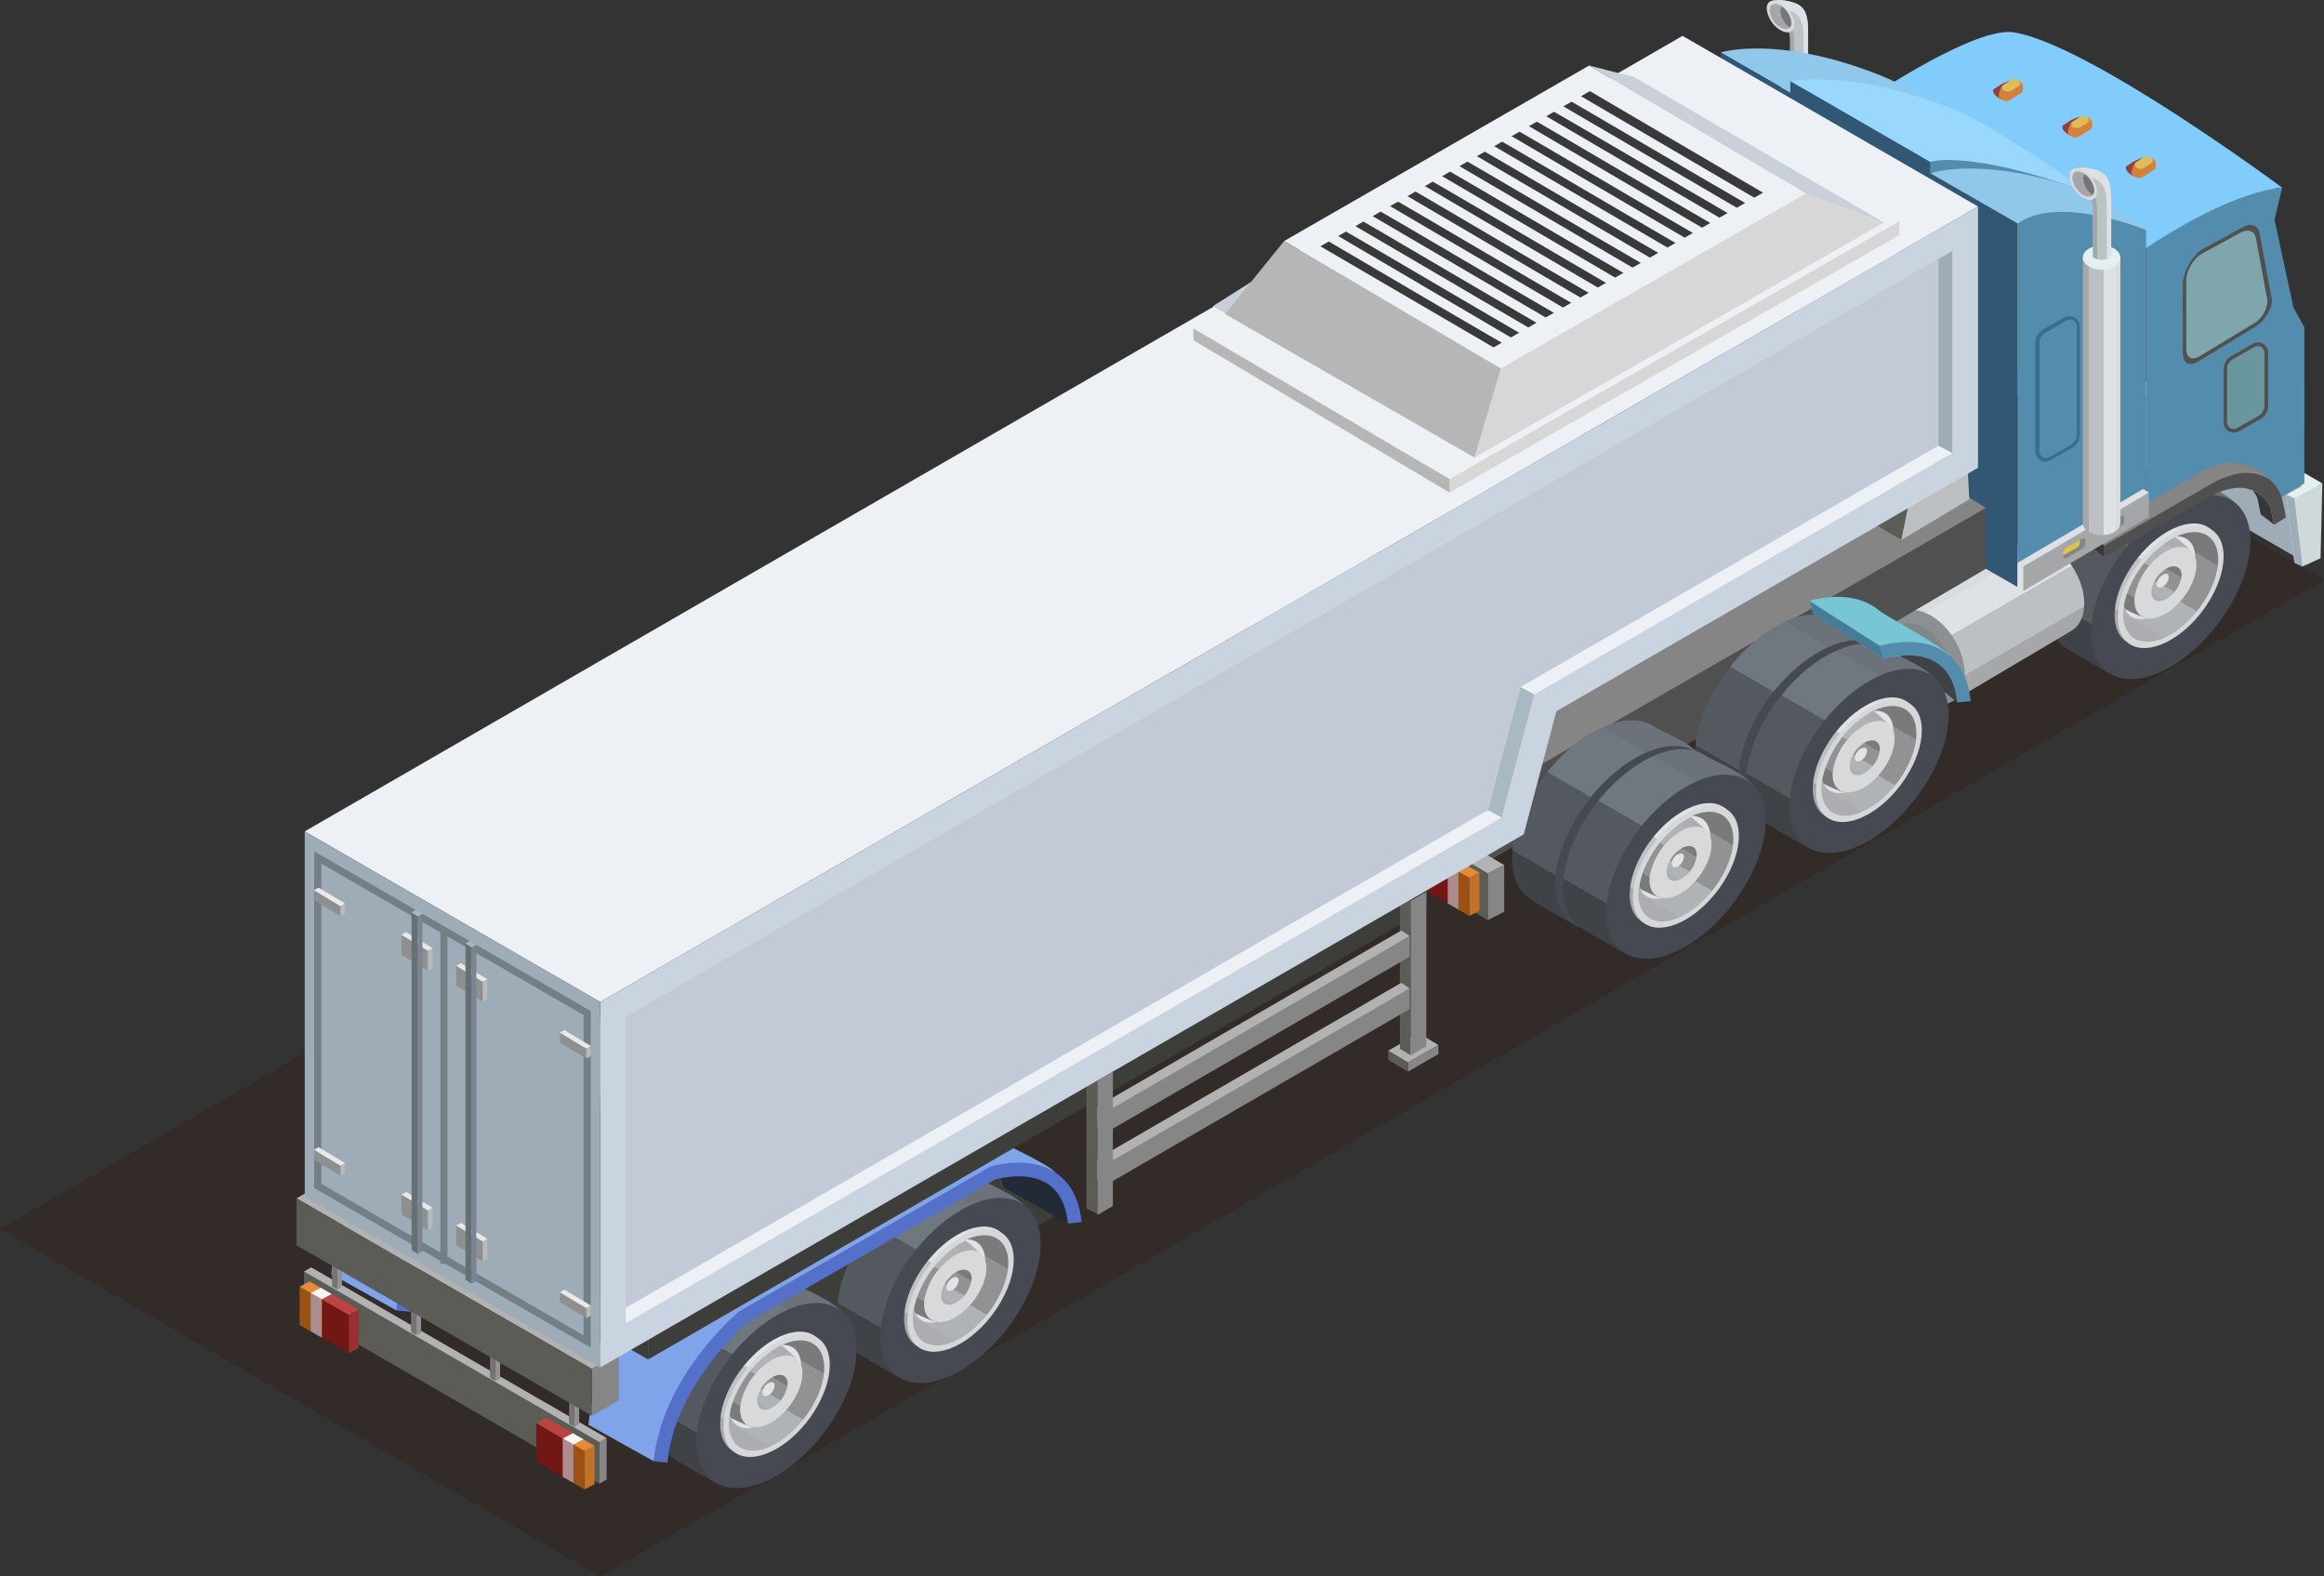 <svg xmlns="http://www.w3.org/2000/svg" xmlns:xlink="http://www.w3.org/1999/xlink" viewBox="0 0 323.43 219.34"><rect x="0" y="0" width="323.43" height="219.34" fill="#333333" stroke="none"/><defs><style>.cls-1{isolation:isolate;}.cls-2{fill:#301404;opacity:0.25;mix-blend-mode:multiply;}.cls-3{fill:url(#Áåçûìÿííûé_ãðàäèåíò_11);}.cls-4{fill:#e4efef;}.cls-5{fill:#bac4c5;}.cls-6{fill:#a4a6a8;}.cls-7{fill:#dde0e4;}.cls-8{fill:#d8d9db;}.cls-9{fill:#737679;}.cls-10{fill:#9dacb7;}.cls-11{fill:#d0d9d9;}.cls-12{fill:url(#Áåçûìÿííûé_ãðàäèåíò_35);}.cls-13{fill:#464952;}.cls-14{fill:url(#Áåçûìÿííûé_ãðàäèåíò_40);}.cls-15{fill:#d6d7d9;}.cls-16{fill:url(#Áåçûìÿííûé_ãðàäèåíò_34);}.cls-17{fill:#e2e3e4;}.cls-18{fill:url(#Áåçûìÿííûé_ãðàäèåíò_24);}.cls-19{fill:url(#Áåçûìÿííûé_ãðàäèåíò_34-2);}.cls-20{fill:url(#Áåçûìÿííûé_ãðàäèåíò_11-2);}.cls-21{fill:#8c9093;}.cls-22{fill:#818788;}.cls-23{fill:url(#Áåçûìÿííûé_ãðàäèåíò_11-3);}.cls-24{fill:#dfc542;}.cls-25{fill:#538cac;}.cls-26{fill:#82ccfc;}.cls-27{fill:#90c5ab;}.cls-28{fill:#8fc8ea;}.cls-29{fill:#99d7fd;}.cls-30{fill:#315775;}.cls-31{fill:#373737;}.cls-32{fill:#858585;}.cls-33{fill:#505050;}.cls-34{fill:#80a6ad;}.cls-35{fill:#6a969e;}.cls-36{fill:#3c6b92;}.cls-37{fill:#92403b;}.cls-38{fill:#d4813c;}.cls-39{fill:#dfbb59;}.cls-40{fill:url(#Áåçûìÿííûé_ãðàäèåíò_11-4);}.cls-41{fill:url(#Áåçûìÿííûé_ãðàäèåíò_35-2);}.cls-42{fill:url(#Áåçûìÿííûé_ãðàäèåíò_35-3);}.cls-43{fill:url(#Áåçûìÿííûé_ãðàäèåíò_40-2);}.cls-44{fill:url(#Áåçûìÿííûé_ãðàäèåíò_34-3);}.cls-45{fill:url(#Áåçûìÿííûé_ãðàäèåíò_34-4);}.cls-46{fill:url(#Áåçûìÿííûé_ãðàäèåíò_34-5);}.cls-47{fill:url(#Áåçûìÿííûé_ãðàäèåíò_35-4);}.cls-48{fill:url(#Áåçûìÿííûé_ãðàäèåíò_35-5);}.cls-49{fill:url(#Áåçûìÿííûé_ãðàäèåíò_40-3);}.cls-50{fill:url(#Áåçûìÿííûé_ãðàäèåíò_34-6);}.cls-51{fill:url(#Áåçûìÿííûé_ãðàäèåíò_34-7);}.cls-52{fill:url(#Áåçûìÿííûé_ãðàäèåíò_34-8);}.cls-53{fill:#bb4f44;}.cls-54{fill:#3e4246;}.cls-55{fill:#973d2d;}.cls-56{fill:#821906;}.cls-57{fill:#737373;}.cls-58{fill:#363636;}.cls-59{fill:url(#Áåçûìÿííûé_ãðàäèåíò_35-6);}.cls-60{fill:url(#Áåçûìÿííûé_ãðàäèåíò_35-7);}.cls-61{fill:#76c6d5;}.cls-62{fill:#467c97;}.cls-63{fill:url(#Áåçûìÿííûé_ãðàäèåíò_40-4);}.cls-64{fill:url(#Áåçûìÿííûé_ãðàäèåíò_34-9);}.cls-65{fill:url(#Áåçûìÿííûé_ãðàäèåíò_24-2);}.cls-66{fill:url(#Áåçûìÿííûé_ãðàäèåíò_34-10);}.cls-67{fill:#a2a2a2;}.cls-68{fill:url(#Áåçûìÿííûé_ãðàäèåíò_28);}.cls-69{fill:url(#Áåçûìÿííûé_ãðàäèåíò_34-11);}.cls-70{fill:#b9b9b9;}.cls-71{fill:url(#Áåçûìÿííûé_ãðàäèåíò_35-8);}.cls-72{fill:url(#Áåçûìÿííûé_ãðàäèåíò_35-9);}.cls-73{fill:url(#Áåçûìÿííûé_ãðàäèåíò_40-5);}.cls-74{fill:url(#Áåçûìÿííûé_ãðàäèåíò_34-12);}.cls-75{fill:url(#Áåçûìÿííûé_ãðàäèåíò_24-3);}.cls-76{fill:url(#Áåçûìÿííûé_ãðàäèåíò_34-13);}.cls-77{fill:#b2b2b2;}.cls-78{fill:#868686;}.cls-79{fill:#5b5c55;}.cls-80{fill:#bcbfc2;}.cls-81{fill:#858781;}.cls-82{fill:#bd4242;}.cls-83{fill:#c27129;}.cls-84{fill:#721616;}.cls-85{fill:#fbf4f4;}.cls-86{fill:#ab8d8d;}.cls-87{fill:#e48a39;}.cls-88{fill:#9c5113;}.cls-89{fill:#992f2f;}.cls-90{fill:#f9fbfb;}.cls-91{fill:#dedede;}.cls-92{fill:#f9ffff;}.cls-93{fill:#83b3fb;}.cls-94{fill:#80a4e9;}.cls-95{fill:#232a48;}.cls-96{fill:#5470c9;}.cls-97{fill:#3d3d39;}.cls-98{fill:url(#Áåçûìÿííûé_ãðàäèåíò_35-10);}.cls-99{fill:url(#Áåçûìÿííûé_ãðàäèåíò_40-6);}.cls-100{fill:url(#Áåçûìÿííûé_ãðàäèåíò_34-14);}.cls-101{fill:url(#Áåçûìÿííûé_ãðàäèåíò_24-4);}.cls-102{fill:url(#Áåçûìÿííûé_ãðàäèåíò_34-15);}.cls-103{fill:url(#Áåçûìÿííûé_ãðàäèåíò_35-11);}.cls-104{fill:url(#Áåçûìÿííûé_ãðàäèåíò_40-7);}.cls-105{fill:url(#Áåçûìÿííûé_ãðàäèåíò_34-16);}.cls-106{fill:url(#Áåçûìÿííûé_ãðàäèåíò_24-5);}.cls-107{fill:url(#Áåçûìÿííûé_ãðàäèåíò_34-17);}.cls-108{fill:#222a37;}.cls-109{fill:#929292;}.cls-110{fill:#747474;}.cls-111{fill:#c2c2c2;}.cls-112{fill:#edf1f5;}.cls-113{fill:#cad3e0;}.cls-114{fill:#c1cad6;}.cls-115{fill:#737e85;}.cls-116{fill:#8f8f8f;}.cls-117{fill:#b6babb;}.cls-118{fill:#e9e9e9;}.cls-119{fill:#657072;}.cls-120{fill:#7d8491;}.cls-121{fill:#a6bbbc;}.cls-122{fill:#d7d7d7;}.cls-123{fill:#b6b6b6;}.cls-124{fill:#c9d0d9;}.cls-125{fill:#393939;}.cls-126{fill:#a8b9c4;}</style><linearGradient id="Áåçûìÿííûé_ãðàäèåíò_11" x1="-1887.38" y1="-21932.02" x2="-1882.15" y2="-21932.02" gradientTransform="matrix(1, 0, 0, -1, 2135.1, -21900.22)" gradientUnits="userSpaceOnUse"><stop offset="0.16" stop-color="#a5a7a9"/><stop offset="0.16" stop-color="#bdc0c3"/><stop offset="0.56" stop-color="#bdc0c3"/><stop offset="0.56" stop-color="#dee1e5"/><stop offset="0.87" stop-color="#dee1e5"/><stop offset="0.87" stop-color="#d8dce0"/></linearGradient><linearGradient id="Áåçûìÿííûé_ãðàäèåíò_35" x1="-1830.19" y1="-21966.31" x2="-1845" y2="-21991.96" gradientTransform="matrix(1, 0, 0, -1, 2135.1, -21900.22)" gradientUnits="userSpaceOnUse"><stop offset="0.13" stop-color="#6b727a"/><stop offset="0.13" stop-color="#6f777f"/><stop offset="0.44" stop-color="#6f777f"/><stop offset="0.44" stop-color="#53595e"/><stop offset="0.84" stop-color="#53595e"/><stop offset="0.84" stop-color="#3f4347"/></linearGradient><linearGradient id="Áåçûìÿííûé_ãðàäèåíò_40" x1="-1828.59" y1="-21973.12" x2="-1838.33" y2="-21989.99" gradientTransform="matrix(1, 0, 0, -1, 2135.1, -21900.22)" gradientUnits="userSpaceOnUse"><stop offset="0.13" stop-color="#dadee1"/><stop offset="0.13" stop-color="#e0e3e6"/><stop offset="0.44" stop-color="#e0e3e6"/><stop offset="0.44" stop-color="#bfc2c4"/><stop offset="0.84" stop-color="#bfc2c4"/><stop offset="0.84" stop-color="#a6a8aa"/></linearGradient><linearGradient id="Áåçûìÿííûé_ãðàäèåíò_34" x1="-1828.7" y1="-21974.44" x2="-1837.4" y2="-21989.51" gradientTransform="matrix(1, 0, 0, -1, 2135.1, -21900.22)" gradientUnits="userSpaceOnUse"><stop offset="0.16" stop-color="#797a7c"/><stop offset="0.16" stop-color="#909294"/><stop offset="0.56" stop-color="#909294"/><stop offset="0.56" stop-color="#b0b3b5"/><stop offset="0.87" stop-color="#b0b3b5"/><stop offset="0.87" stop-color="#abadb0"/></linearGradient><linearGradient id="Áåçûìÿííûé_ãðàäèåíò_24" x1="-1831.63" y1="-21975.35" x2="-1837.72" y2="-21985.9" gradientTransform="matrix(1, 0, 0, -1, 2135.1, -21900.22)" gradientUnits="userSpaceOnUse"><stop offset="0.13" stop-color="#abadb0"/><stop offset="0.13" stop-color="#b0b3b5"/><stop offset="0.44" stop-color="#b0b3b5"/><stop offset="0.44" stop-color="#909294"/><stop offset="0.84" stop-color="#909294"/><stop offset="0.84" stop-color="#797a7c"/></linearGradient><linearGradient id="Áåçûìÿííûé_ãðàäèåíò_34-2" x1="-1832.19" y1="-21979.04" x2="-1834.96" y2="-21983.86" xlink:href="#Áåçûìÿííûé_ãðàäèåíò_34"/><linearGradient id="Áåçûìÿííûé_ãðàäèåíò_11-2" x1="-1853.2" y1="-21991.91" x2="-1860.41" y2="-21979.42" xlink:href="#Áåçûìÿííûé_ãðàäèåíò_11"/><linearGradient id="Áåçûìÿííûé_ãðàäèåíò_11-3" x1="-1887.02" y1="-21953.73" x2="-1899.89" y2="-21976.02" xlink:href="#Áåçûìÿííûé_ãðàäèåíò_11"/><linearGradient id="Áåçûìÿííûé_ãðàäèåíò_11-4" x1="-1845.24" y1="-21955.34" x2="-1840.01" y2="-21955.34" xlink:href="#Áåçûìÿííûé_ãðàäèåíò_11"/><linearGradient id="Áåçûìÿííûé_ãðàäèåíò_35-2" x1="-1918.78" y1="-21963.41" x2="-1933.58" y2="-21989.06" xlink:href="#Áåçûìÿííûé_ãðàäèåíò_35"/><linearGradient id="Áåçûìÿííûé_ãðàäèåíò_35-3" x1="-1911.69" y1="-21967.41" x2="-1926.5" y2="-21993.06" xlink:href="#Áåçûìÿííûé_ãðàäèåíò_35"/><linearGradient id="Áåçûìÿííûé_ãðàäèåíò_40-2" x1="-1911.25" y1="-21987.2" x2="-1918.67" y2="-21978.11" xlink:href="#Áåçûìÿííûé_ãðàäèåíò_40"/><linearGradient id="Áåçûìÿííûé_ãðàäèåíò_34-3" x1="-1910.2" y1="-21975.55" x2="-1918.9" y2="-21990.61" xlink:href="#Áåçûìÿííûé_ãðàäèåíò_34"/><linearGradient id="Áåçûìÿííûé_ãðàäèåíò_34-4" x1="-1913.13" y1="-21976.45" x2="-1919.22" y2="-21986.99" xlink:href="#Áåçûìÿííûé_ãðàäèåíò_34"/><linearGradient id="Áåçûìÿííûé_ãðàäèåíò_34-5" x1="-1913.69" y1="-21980.14" x2="-1916.46" y2="-21984.96" xlink:href="#Áåçûìÿííûé_ãðàäèåíò_34"/><linearGradient id="Áåçûìÿííûé_ãðàäèåíò_35-4" x1="-1944.26" y1="-21978.12" x2="-1959.07" y2="-22003.77" xlink:href="#Áåçûìÿííûé_ãðàäèåíò_35"/><linearGradient id="Áåçûìÿííûé_ãðàäèåíò_35-5" x1="-1937.17" y1="-21982.12" x2="-1951.98" y2="-22007.77" xlink:href="#Áåçûìÿííûé_ãðàäèåíò_35"/><linearGradient id="Áåçûìÿííûé_ãðàäèåíò_40-3" x1="-1936.73" y1="-22001.91" x2="-1944.15" y2="-21992.82" xlink:href="#Áåçûìÿííûé_ãðàäèåíò_40"/><linearGradient id="Áåçûìÿííûé_ãðàäèåíò_34-6" x1="-1935.69" y1="-21990.26" x2="-1944.39" y2="-22005.32" xlink:href="#Áåçûìÿííûé_ãðàäèåíò_34"/><linearGradient id="Áåçûìÿííûé_ãðàäèåíò_34-7" x1="-1938.61" y1="-21991.16" x2="-1944.7" y2="-22001.7" xlink:href="#Áåçûìÿííûé_ãðàäèåíò_34"/><linearGradient id="Áåçûìÿííûé_ãðàäèåíò_34-8" x1="-1939.17" y1="-21994.85" x2="-1941.95" y2="-21999.67" xlink:href="#Áåçûìÿííûé_ãðàäèåíò_34"/><linearGradient id="Áåçûìÿííûé_ãðàäèåíò_35-6" x1="-1879.28" y1="-21986.51" x2="-1894.09" y2="-22012.16" xlink:href="#Áåçûìÿííûé_ãðàäèåíò_35"/><linearGradient id="Áåçûìÿííûé_ãðàäèåíò_35-7" x1="-1872.19" y1="-21990.52" x2="-1887" y2="-22016.16" xlink:href="#Áåçûìÿííûé_ãðàäèåíò_35"/><linearGradient id="Áåçûìÿííûé_ãðàäèåíò_40-4" x1="-1870.59" y1="-21997.32" x2="-1880.33" y2="-22014.2" xlink:href="#Áåçûìÿííûé_ãðàäèåíò_40"/><linearGradient id="Áåçûìÿííûé_ãðàäèåíò_34-9" x1="-1870.7" y1="-21998.65" x2="-1879.4" y2="-22013.72" xlink:href="#Áåçûìÿííûé_ãðàäèåíò_34"/><linearGradient id="Áåçûìÿííûé_ãðàäèåíò_24-2" x1="-1873.63" y1="-21999.56" x2="-1879.72" y2="-22010.1" xlink:href="#Áåçûìÿííûé_ãðàäèåíò_24"/><linearGradient id="Áåçûìÿííûé_ãðàäèåíò_34-10" x1="-1874.19" y1="-22003.25" x2="-1876.96" y2="-22008.06" xlink:href="#Áåçûìÿííûé_ãðàäèåíò_34"/><linearGradient id="Áåçûìÿííûé_ãðàäèåíò_28" x1="-1911.97" y1="-21978.34" x2="-1901.86" y2="-21978.34" gradientTransform="matrix(1, 0, 0, -1, 2135.1, -21900.22)" gradientUnits="userSpaceOnUse"><stop offset="0.16" stop-color="#4e4f50"/><stop offset="0.16" stop-color="#646668"/><stop offset="0.56" stop-color="#646668"/><stop offset="0.56" stop-color="#848688"/><stop offset="0.87" stop-color="#848688"/><stop offset="0.87" stop-color="#808183"/></linearGradient><linearGradient id="Áåçûìÿííûé_ãðàäèåíò_34-11" x1="-1903.93" y1="-21968.89" x2="-1910.46" y2="-21980.19" xlink:href="#Áåçûìÿííûé_ãðàäèåíò_34"/><linearGradient id="Áåçûìÿííûé_ãðàäèåíò_35-8" x1="-1904.76" y1="-22001.22" x2="-1919.57" y2="-22026.87" xlink:href="#Áåçûìÿííûé_ãðàäèåíò_35"/><linearGradient id="Áåçûìÿííûé_ãðàäèåíò_35-9" x1="-1897.67" y1="-22005.22" x2="-1912.48" y2="-22030.87" xlink:href="#Áåçûìÿííûé_ãðàäèåíò_35"/><linearGradient id="Áåçûìÿííûé_ãðàäèåíò_40-5" x1="-1896.07" y1="-22012.03" x2="-1905.81" y2="-22028.9" xlink:href="#Áåçûìÿííûé_ãðàäèåíò_40"/><linearGradient id="Áåçûìÿííûé_ãðàäèåíò_34-12" x1="-1896.19" y1="-22013.36" x2="-1904.89" y2="-22028.43" xlink:href="#Áåçûìÿííûé_ãðàäèåíò_34"/><linearGradient id="Áåçûìÿííûé_ãðàäèåíò_24-3" x1="-1899.11" y1="-22014.27" x2="-1905.2" y2="-22024.81" xlink:href="#Áåçûìÿííûé_ãðàäèåíò_24"/><linearGradient id="Áåçûìÿííûé_ãðàäèåíò_34-13" x1="-1899.67" y1="-22017.96" x2="-1902.45" y2="-22022.77" xlink:href="#Áåçûìÿííûé_ãðàäèåíò_34"/><linearGradient id="Áåçûìÿííûé_ãðàäèåíò_35-10" x1="-1998.59" y1="-22064.11" x2="-2013.47" y2="-22089.88" xlink:href="#Áåçûìÿííûé_ãðàäèåíò_35"/><linearGradient id="Áåçûìÿííûé_ãðàäèåíò_40-6" x1="-1996.98" y1="-22070.95" x2="-2006.77" y2="-22087.9" xlink:href="#Áåçûìÿííûé_ãðàäèåíò_40"/><linearGradient id="Áåçûìÿííûé_ãðàäèåíò_34-14" x1="-1997.1" y1="-22072.28" x2="-2005.84" y2="-22087.42" xlink:href="#Áåçûìÿííûé_ãðàäèåíò_34"/><linearGradient id="Áåçûìÿííûé_ãðàäèåíò_24-4" x1="-2000.04" y1="-22073.19" x2="-2006.15" y2="-22083.79" xlink:href="#Áåçûìÿííûé_ãðàäèåíò_24"/><linearGradient id="Áåçûìÿííûé_ãðàäèåíò_34-15" x1="-2000.6" y1="-22076.9" x2="-2003.39" y2="-22081.74" xlink:href="#Áåçûìÿííûé_ãðàäèåíò_34"/><linearGradient id="Áåçûìÿííûé_ãðàäèåíò_35-11" x1="-2024.2" y1="-22078.74" x2="-2039.08" y2="-22104.52" xlink:href="#Áåçûìÿííûé_ãðàäèåíò_35"/><linearGradient id="Áåçûìÿííûé_ãðàäèåíò_40-7" x1="-2022.59" y1="-22085.58" x2="-2032.38" y2="-22102.53" xlink:href="#Áåçûìÿííûé_ãðàäèåíò_40"/><linearGradient id="Áåçûìÿííûé_ãðàäèåíò_34-16" x1="-2022.7" y1="-22086.91" x2="-2031.45" y2="-22102.06" xlink:href="#Áåçûìÿííûé_ãðàäèåíò_34"/><linearGradient id="Áåçûìÿííûé_ãðàäèåíò_24-5" x1="-2025.64" y1="-22087.83" x2="-2031.76" y2="-22098.42" xlink:href="#Áåçûìÿííûé_ãðàäèåíò_24"/><linearGradient id="Áåçûìÿííûé_ãðàäèåíò_34-17" x1="-2026.2" y1="-22091.54" x2="-2028.99" y2="-22096.37" xlink:href="#Áåçûìÿííûé_ãðàäèåíò_34"/></defs><title>Recurso65</title><g class="cls-1"><g id="Capa_2" data-name="Capa 2"><g id="ELEMENTOS_INDIVIDUALES" data-name="ELEMENTOS INDIVIDUALES"><polygon class="cls-2" points="239.9 32.34 323.43 80.7 83.53 219.34 0 170.99 239.9 32.34"/><path class="cls-3" d="M247.72,12.52v37c0,.94,1.17,1.7,2.61,1.7s2.62-.76,2.62-1.7v-37Z"/><path class="cls-4" d="M253,12.52c0,.94-1.17,1.71-2.62,1.71s-2.61-.77-2.61-1.71,1.17-1.69,2.61-1.69S253,11.58,253,12.52Z"/><path class="cls-5" d="M251.64,4.52v7.7a1.43,1.43,0,0,1-1.32.62,2,2,0,0,1-.61-.09,1.37,1.37,0,0,1-.58-.34V5.86A4,4,0,0,0,249,4.58a.22.22,0,0,0,0-.06.61.61,0,0,0-.27-.31c-.26-.13-.64,0-1.11-.23l-.08-.34-.31-1.36L246.82.57,246.7.1h0l.88-.09a7.28,7.28,0,0,1,2.23.43C251.33,1,251.64,2.29,251.64,4.52Z"/><path class="cls-6" d="M249.71,6.58v6.17a1.37,1.37,0,0,1-.58-.34V5.86A4,4,0,0,0,249,4.58a.22.22,0,0,0,0-.06.61.61,0,0,0-.27-.31c-.26-.13-.64,0-1.11-.23l-.08-.34-.31-1.36a4.05,4.05,0,0,1,.67.21C249.39,3.07,249.71,4.33,249.71,6.58Z"/><path class="cls-7" d="M249.81.43A7.28,7.28,0,0,0,247.58,0l-.88.09h0l.12.47.11.51h0a7.15,7.15,0,0,1,2.23.43C250.7,2.1,251,3.37,251,5.6v7.11a1.09,1.09,0,0,0,.62-.49V4.52C251.64,2.29,251.33,1,249.81.43Z"/><path class="cls-8" d="M245.87,1.2a4,4,0,0,0,1.92,3c1.06.61,1.92.25,1.92-.81a2.4,2.4,0,0,0,0-.37A4.19,4.19,0,0,0,247.79.38l-.23-.12C246.61-.18,245.87.21,245.87,1.2Z"/><path class="cls-6" d="M249.3,3.18a.92.92,0,0,1-.21.65c-.26.3-.75.31-1.3,0a3.18,3.18,0,0,1-1.52-2.4c0-.79.59-1.09,1.34-.73l.18.08c.08,0,.14.09.22.14a3.32,3.32,0,0,1,1.27,2A1.52,1.52,0,0,1,249.3,3.18Z"/><path class="cls-9" d="M249.3,3.18a.92.92,0,0,1-.21.65,3.11,3.11,0,0,1-1.3-2.25A1,1,0,0,1,248,.92a3.32,3.32,0,0,1,1.27,2A1.52,1.52,0,0,1,249.3,3.18Z"/><polygon class="cls-10" points="274.08 51.24 321.3 78.55 321.3 68.27 274.08 40.96 274.08 51.24"/><polygon class="cls-4" points="319.32 78.29 320.44 78.81 322.62 67.57 320.9 67.38 318.18 68.82 319.32 78.29"/><polygon class="cls-11" points="320.44 78.81 322.95 77.68 323.2 67.26 319.32 69.34 320.44 78.81"/><polygon class="cls-4" points="275.92 39.91 323.2 67.26 321.3 68.27 274.08 40.96 275.92 39.91"/><polygon class="cls-10" points="319.32 69.34 318.18 68.82 319.32 78.29 320.44 78.81 319.32 69.34"/><path class="cls-12" d="M285,84.58c0,2.62.91,4.5,2.43,5.52,2,1.37,6.4,3.73,6.4,3.73C300,90.3,312,78,312,71.88c0-2.67-5.74-4.68-7.31-5.69-2-1.31-5.12-1.11-8.58.89C290,70.61,285,78.45,285,84.58Z"/><path class="cls-13" d="M291,88.07c0,6.13,5,8.23,11.1,4.69s11.09-11.37,11.09-17.5-5-8.22-11.09-4.69S291,82,291,88.07Z"/><path class="cls-14" d="M294.28,85.59c0,4.07,3.3,5.46,7.36,3.11S309,81.16,309,77.09s-3.29-5.46-7.36-3.12S294.28,81.52,294.28,85.59Z"/><path class="cls-15" d="M294.73,85.92c0,4.07,3.3,5.46,7.37,3.11s7.36-7.54,7.36-11.61-3.3-5.46-7.36-3.12S294.73,81.85,294.73,85.92Z"/><path class="cls-16" d="M308.7,77.85c0,3.66-3,8.32-6.6,10.43s-6.61.84-6.61-2.8a6.47,6.47,0,0,1,.11-1.23,14.3,14.3,0,0,1,6.5-9.19,7.2,7.2,0,0,1,.78-.4C306.16,73.14,308.7,74.47,308.7,77.85Z"/><path class="cls-17" d="M305.49,77.47v.06c0,2.76-2.23,6.29-5,7.88A5.38,5.38,0,0,1,299,86c-1.54.42-2.76-.06-3.26-1.3a2.56,2.56,0,0,1-.16-.49,11,11,0,0,1,.36-1.51,15,15,0,0,1,5.2-7.06,9.53,9.53,0,0,1,.94-.62c.22-.13.44-.24.65-.34l.13-.06C304.42,74.6,305.47,75.61,305.49,77.47Z"/><path class="cls-18" d="M305,76.78c0,2.71-3.43,7.64-6.14,9.25h0l-.12,0a1.09,1.09,0,0,1-.36-.12.48.48,0,0,1-.14-.05,16.9,16.9,0,0,1-2.49-1.11,2.56,2.56,0,0,1-.16-.49,11,11,0,0,1,.36-1.51,15,15,0,0,1,5.2-7.06,9.53,9.53,0,0,1,.94-.62c.22-.13.44-.24.65-.34a18,18,0,0,1,2,1.74v0Z"/><path class="cls-8" d="M305.67,78.6c0,2.38-1.93,5.42-4.31,6.8s-4.31.55-4.31-1.82a4.43,4.43,0,0,1,.07-.81,9.35,9.35,0,0,1,4.24-6q.25-.15.51-.27C304,75.52,305.67,76.39,305.67,78.6Z"/><path class="cls-19" d="M303.62,80a4.38,4.38,0,0,1-2.1,3.32c-1.16.66-2.1.26-2.1-.89a1.87,1.87,0,0,1,0-.4,4.52,4.52,0,0,1,2.06-2.91l.25-.14C302.82,78.52,303.62,79,303.62,80Z"/><path class="cls-17" d="M301.83,80.3a1.75,1.75,0,0,1-.84,1.33c-.47.27-.84.11-.84-.36a.92.92,0,0,1,0-.16A1.79,1.79,0,0,1,301,80l.1-.06C301.5,79.7,301.83,79.87,301.83,80.3Z"/><path class="cls-20" d="M271.64,97.62l16.62-9.84c2.21-1.27,2.42-5.07.45-8.46s-5.34-5.12-7.56-3.85l-16.82,10Z"/><path class="cls-21" d="M264.53,85.3c2.22-1.27,5.6.45,7.56,3.85s1.76,7.19-.45,8.47-5.6-.45-7.56-3.84S262.32,86.58,264.53,85.3Z"/><path class="cls-22" d="M264.44,87c1.78-1,4.48.36,6.05,3.08s1.41,5.76-.36,6.78-4.48-.35-6.05-3.07S262.67,88,264.44,87Z"/><path class="cls-23" d="M236.31,76.43l16.62-9.83c2.21-1.28,2.41-5.07.45-8.47S248,53,245.82,54.29L229,64.23Z"/><path class="cls-21" d="M229.2,64.12c2.22-1.28,5.6.44,7.56,3.84s1.76,7.19-.45,8.47-5.6-.44-7.56-3.84S227,65.39,229.2,64.12Z"/><path class="cls-22" d="M229.11,65.81c1.77-1,4.48.35,6.06,3.07s1.4,5.76-.37,6.78-4.48-.35-6.05-3.07S227.34,66.83,229.11,65.81Z"/><polygon class="cls-24" points="281.67 40.38 261.22 52.19 261.22 12.9 280.17 4.49 279.12 8.94 281.67 20.86 281.67 40.38"/><path class="cls-24" d="M285.82,44.31l-8.39,4.85s.58-9.61-11.19-3.11l19.58-15.51Z"/><polygon class="cls-24" points="285.82 36.79 281.46 39.31 281.46 20.65 285.82 18.61 285.82 36.79"/><path class="cls-25" d="M319.11,42.48V62l-2.46,1.41-2.52,1.47-.47.27-1.2.69-1.36.78c-1.37-.39-3.29-.23-5.92,1.29l-6.52,3.77V34.52l5.6-7.33,13.35-1.08-1.06,4.45Z"/><path class="cls-26" d="M280.17,4.49C290.49,6,317.61,26.11,317.61,26.11s-6.47.11-18.95,8.41c-9,6-37.44-21.62-37.44-21.62S275,3.74,280.17,4.49Z"/><polygon class="cls-27" points="273.33 36.25 278.5 33.26 278.5 24.97 273.33 27.96 273.33 36.25"/><polygon class="cls-27" points="280.69 52.05 287.64 48.04 287.64 36.38 280.69 40.39 280.69 52.05"/><path class="cls-25" d="M320.7,67.26l-5.83,3.53s.58-9.61-11.19-3.11l17-14.2Z"/><polygon class="cls-25" points="320.7 59.73 318.91 60.93 318.91 42.28 320.7 45.55 320.7 59.73"/><path class="cls-28" d="M280.77,31.08l17.89.84s-27.37-17.7-37.44-21.62c-14.08-5.47-21.74-3-21.74-3Z"/><path class="cls-25" d="M291.4,27.1l.15.06c-7.13-4.7-15.24-9.71-20.09-11.59-14.07-5.48-22.3-2.69-22.3-2.69l19.47,11.25C270.74,23.39,278.84,22.22,291.4,27.1Z"/><path class="cls-29" d="M291.4,27.14l.15.05c-7.13-4.7-15.24-10.27-20.09-12.15-14.07-5.48-22.3-3.74-22.3-3.74l19.47,11.24C270.74,21.8,278.84,22.25,291.4,27.14Z"/><path class="cls-25" d="M280.77,81.67,298.66,70v-38s-12.34-5.06-17.89-.84Z"/><polygon class="cls-30" points="239.48 7.32 280.77 31.08 280.77 81.67 239.48 57.92 239.48 7.32"/><polygon class="cls-30" points="249.16 11.3 249.16 15.32 268.61 26.23 268.61 22.54 249.16 11.3"/><path class="cls-31" d="M316.5,73l-1.87-1.42-.45-2.14a.41.41,0,0,1,0-.09,4.51,4.51,0,0,0-.25-.5,7.46,7.46,0,0,0-.44-.63,4.8,4.8,0,0,1,2.31,2.05,4.59,4.59,0,0,1,.25.49.39.39,0,0,0,0,.1Z"/><path class="cls-32" d="M316.15,70.06,316.5,73l-.45-2.14a.39.39,0,0,1,0-.1,4.59,4.59,0,0,0-.25-.49,4.8,4.8,0,0,0-2.31-2.05,4.61,4.61,0,0,0-2.35-1.58c-1.37-.39-1.94.88-4.57,2.39l-13.67,8.5L291,76.11V74.48l7.67-4.42,3.2-1.85,3.32-1.92a9.46,9.46,0,0,1,.95-.54,11.28,11.28,0,0,1,2.44-1h0a6.29,6.29,0,0,1,5.07.38A10.71,10.71,0,0,1,316.11,67h0a2.5,2.5,0,0,1,.58,1Z"/><path class="cls-33" d="M318.13,72,316.5,73l-.45-2.14a.39.39,0,0,1,0-.1,4.59,4.59,0,0,0-.25-.49,4.8,4.8,0,0,0-2.31-2.05l-.49-.16c-1.36-.4-3.28-.23-5.91,1.29l-6.52,3.76-7.67,4.42V75.89l7.67-4.42,3.2-1.85,3.32-1.91c.29-.19.61-.37.95-.55a11.48,11.48,0,0,1,2.44-1h0a6.38,6.38,0,0,1,5.07.38,4.62,4.62,0,0,1,.47.34,1.09,1.09,0,0,0,.11.1h0a5.26,5.26,0,0,1,1.55,2.77l.35,1.68Z"/><path class="cls-33" d="M314.87,44.64A6.94,6.94,0,0,0,316,42.79a2.41,2.41,0,0,0,.07-1.62l-1.61-8.8c-.33-1.13-1.25-1.36-2.53-.66l-5.47,3a3.81,3.81,0,0,0-.94.84,7.39,7.39,0,0,0-1.74,3.82V49c0,1.61.86,2.08,2.25,1.23l7.79-4.74a5.09,5.09,0,0,0,1.07-.85Z"/><path class="cls-34" d="M314.05,44.76l-7.79,4.73c-1.24.76-2,.34-2-1.09V38.76a5.14,5.14,0,0,1,1.9-3.3l5.48-3c1.17-.65,2-.44,2.3.58l1.62,8.81A4,4,0,0,1,314.05,44.76Z"/><path class="cls-33" d="M310.9,60.2a1.45,1.45,0,0,1-1.44-1.44V51.39a2.15,2.15,0,0,1,1.06-1.84l3-1.71a1.51,1.51,0,0,1,.71-.19,1.43,1.43,0,0,1,1.44,1.43v7.37a2.12,2.12,0,0,1-1.06,1.84l-3,1.71A1.36,1.36,0,0,1,310.9,60.2Z"/><path class="cls-35" d="M314.33,57.85l-3,1.71a.93.93,0,0,1-1.39-.8V51.39a1.61,1.61,0,0,1,.8-1.4l3-1.71a.93.93,0,0,1,1.4.8v7.37A1.62,1.62,0,0,1,314.33,57.85Z"/><path class="cls-36" d="M284.69,64.23a1.45,1.45,0,0,1-1.44-1.44V47.7a2.14,2.14,0,0,1,1.06-1.84l3-1.71A1.42,1.42,0,0,1,288,44a1.44,1.44,0,0,1,1.43,1.44V60.48a2.12,2.12,0,0,1-1.06,1.84l-3,1.71A1.42,1.42,0,0,1,284.69,64.23Z"/><path class="cls-25" d="M288.22,61.88l-3,1.72a.93.93,0,0,1-1.39-.81V47.69a1.63,1.63,0,0,1,.8-1.39l3-1.72a.93.93,0,0,1,1.4.81v15.1A1.61,1.61,0,0,1,288.22,61.88Z"/><polygon class="cls-31" points="292.86 75.89 290.99 74.48 290.99 76.11 292.86 77.52 292.86 75.89"/><polygon class="cls-7" points="298.26 68.03 280.77 78.32 280.77 81.72 281.58 82.23 299.07 68.53 298.26 68.03"/><polygon class="cls-6" points="299.07 68.53 281.58 78.83 281.58 82.23 299.07 71.92 299.07 68.53"/><path class="cls-22" d="M295.63,72v.54a.67.67,0,0,1-.34.59L293,74.45a.28.28,0,0,1-.42-.24v-.15l1.93-1.12a.69.69,0,0,0,.35-.59V72l.38-.21A.27.27,0,0,1,295.63,72Z"/><path class="cls-24" d="M294.84,72v.39a.69.69,0,0,1-.35.59l-1.93,1.12v-.38a.71.71,0,0,1,.35-.6Z"/><path class="cls-22" d="M290.22,75.18v.54a.68.68,0,0,1-.34.59l-2.3,1.34a.28.28,0,0,1-.42-.24v-.15l1.93-1.12a.69.69,0,0,0,.35-.59v-.39l.38-.21A.27.27,0,0,1,290.22,75.18Z"/><path class="cls-24" d="M289.43,75.16v.39a.69.69,0,0,1-.35.59l-1.93,1.12v-.38a.71.71,0,0,1,.35-.6Z"/><path class="cls-37" d="M298.35,23.5l-1,.64c-.28.17-.3.48-.58.31l-.46-.35c-.31-.18-.64-.84-.34-1l1-.64c.28-.17,1.38-.65,1.67-.49l.11,0C299.06,22.17,298.65,23.31,298.35,23.5Z"/><path class="cls-38" d="M299.78,23.64l-1.61,1a1,1,0,0,1-1,0l-.38-.22c-.35-.2.1-1.63.44-1.84l1.15-.1c.31-.19.79-.69,1.11-.5l.26.2A1.12,1.12,0,0,1,299.78,23.64Z"/><path class="cls-39" d="M299.37,22.74l-1,.64a.9.9,0,0,1-.91,0l-.12-.06a.48.48,0,0,1,0-.81l1-.64a.88.88,0,0,1,.91,0l.12.05A.48.48,0,0,1,299.37,22.74Z"/><path class="cls-37" d="M279.87,12.78l-1,.65c-.28.17-.29.48-.58.31l-.45-.35c-.31-.18-.65-.84-.35-1l1-.64c.27-.17,1.37-.65,1.66-.49l.11,0C280.58,11.46,280.17,12.6,279.87,12.78Z"/><path class="cls-38" d="M281.31,12.92l-1.62,1a1,1,0,0,1-1,0l-.39-.22c-.35-.2.11-1.63.44-1.84l1.15-.1c.32-.19.79-.69,1.11-.5l.27.2C281.6,11.7,281.64,12.72,281.31,12.92Z"/><path class="cls-39" d="M280.9,12l-1,.64a.9.9,0,0,1-.91,0l-.12-.06a.47.47,0,0,1,0-.81l1-.65a.92.92,0,0,1,.92,0l.12.05A.49.49,0,0,1,280.9,12Z"/><path class="cls-37" d="M289.5,17.83l-1,.64c-.27.17-.29.48-.58.31l-.45-.35c-.31-.18-.65-.84-.35-1l1-.65c.28-.17,1.37-.65,1.66-.49l.12.06C290.22,16.5,289.81,17.65,289.5,17.83Z"/><path class="cls-38" d="M290.94,18l-1.62,1a1,1,0,0,1-1,0l-.39-.23c-.34-.19.11-1.63.44-1.84l1.16-.1c.31-.19.79-.69,1.11-.5l.26.2A1.13,1.13,0,0,1,290.94,18Z"/><path class="cls-39" d="M290.53,17.07l-1,.64a.88.88,0,0,1-.91,0l-.12,0a.48.48,0,0,1,0-.82l1-.64a.9.9,0,0,1,.91,0l.12.05A.48.48,0,0,1,290.53,17.07Z"/><path class="cls-40" d="M289.86,35.84V72.78c0,.94,1.17,1.7,2.61,1.7s2.62-.76,2.62-1.7v-37Z"/><path class="cls-4" d="M295.09,35.84c0,.93-1.17,1.7-2.62,1.7s-2.61-.77-2.61-1.7,1.17-1.7,2.61-1.7S295.09,34.9,295.09,35.84Z"/><path class="cls-5" d="M293.78,27.84v7.69a1.42,1.42,0,0,1-1.32.62,2,2,0,0,1-.61-.09,1.28,1.28,0,0,1-.58-.34V29.18a4,4,0,0,0-.14-1.29.13.13,0,0,0,0-.08.52.52,0,0,0-.25-.29c-.27-.13-.64,0-1.11-.23l-.07-.34-.32-1.36L289,23.88l-.12-.47h0l.87-.09a7.93,7.93,0,0,1,2.24.43C293.47,24.34,293.78,25.6,293.78,27.84Z"/><path class="cls-6" d="M291.85,29.89v6.17a1.28,1.28,0,0,1-.58-.34V29.18a4,4,0,0,0-.14-1.29.13.13,0,0,0,0-.08.52.52,0,0,0-.25-.29c-.27-.13-.64,0-1.11-.23l-.07-.34-.32-1.36a4.05,4.05,0,0,1,.67.21C291.53,26.38,291.85,27.65,291.85,29.89Z"/><path class="cls-7" d="M292,23.74a7.93,7.93,0,0,0-2.24-.43l-.87.09h0l.12.47.12.51h0a7.66,7.66,0,0,1,2.24.43c1.51.6,1.83,1.86,1.83,4.1V36a1.09,1.09,0,0,0,.62-.49V27.84C293.78,25.6,293.47,24.34,292,23.74Z"/><path class="cls-8" d="M288,24.51a4,4,0,0,0,1.92,3c1.06.61,1.92.25,1.92-.81a2.19,2.19,0,0,0,0-.36,4.19,4.19,0,0,0-1.89-2.68l-.23-.11C288.75,23.14,288,23.52,288,24.51Z"/><path class="cls-6" d="M291.45,26.5a.92.92,0,0,1-.22.64c-.27.3-.74.32-1.3,0a3.21,3.21,0,0,1-1.52-2.4c0-.78.58-1.09,1.34-.73a1,1,0,0,1,.18.09,1.2,1.2,0,0,1,.21.13,3.29,3.29,0,0,1,1.28,2A1.09,1.09,0,0,1,291.45,26.5Z"/><path class="cls-9" d="M291.45,26.5a.92.92,0,0,1-.22.64,3.11,3.11,0,0,1-1.3-2.25,1,1,0,0,1,.21-.66,3.29,3.29,0,0,1,1.28,2A1.09,1.09,0,0,1,291.45,26.5Z"/><polygon class="cls-27" points="271.95 60.5 234.19 82.32 234.19 70.16 263.12 53.61 271.95 60.5"/><path class="cls-41" d="M196.41,81.67c0,2.63.91,4.51,2.43,5.53,2,1.37,6.4,3.73,6.4,3.73,6.12-3.54,18.16-15.82,18.16-22,0-2.67-5.74-4.68-7.3-5.69-2-1.31-5.13-1.11-8.59.88C201.38,67.72,196.41,75.55,196.41,81.67Z"/><path class="cls-13" d="M202.42,85.18c0,6.12,5,8.22,11.09,4.68s11.09-11.37,11.09-17.5-5-8.22-11.09-4.69S202.42,79,202.42,85.18Z"/><path class="cls-42" d="M203.5,85.68c0,2.62.91,4.5,2.43,5.52,2,1.37,6.39,3.73,6.39,3.73,6.13-3.53,18.17-15.82,18.17-22,0-2.67-5.74-4.68-7.31-5.69-2-1.31-5.12-1.11-8.59.89C208.47,71.71,203.5,79.55,203.5,85.68Z"/><path class="cls-13" d="M209.5,89.17c0,6.13,5,8.23,11.1,4.7s11.09-11.38,11.09-17.51-5-8.22-11.09-4.69S209.5,83.05,209.5,89.17Z"/><path class="cls-43" d="M212.78,86.69c0,4.07,3.3,5.46,7.36,3.11s7.37-7.54,7.37-11.61-3.3-5.46-7.37-3.12S212.78,82.62,212.78,86.69Z"/><path class="cls-15" d="M213.23,87c0,4.07,3.3,5.46,7.37,3.11S228,82.59,228,78.52s-3.3-5.46-7.36-3.12S213.23,83,213.23,87Z"/><path class="cls-44" d="M227.2,79c0,3.66-2.95,8.32-6.61,10.43s-6.61.85-6.61-2.79a6.51,6.51,0,0,1,.12-1.24,14.32,14.32,0,0,1,6.49-9.19c.27-.15.54-.29.79-.4C224.66,74.24,227.2,75.57,227.2,79Z"/><path class="cls-17" d="M224,78.57v.06c0,2.76-2.23,6.29-5,7.88a5.38,5.38,0,0,1-1.47.63c-1.54.42-2.76-.06-3.25-1.3a1.89,1.89,0,0,1-.17-.49,8.74,8.74,0,0,1,.37-1.51,14.81,14.81,0,0,1,5.19-7.06,10.73,10.73,0,0,1,.93-.62c.23-.12.44-.24.66-.34l.13-.06C222.92,75.7,224,76.71,224,78.57Z"/><path class="cls-45" d="M223.54,77.88c0,2.71-3.42,7.65-6.14,9.25l0,0-.11,0a1.5,1.5,0,0,1-.36-.11l-.14-.06a16,16,0,0,1-2.48-1.11,1.89,1.89,0,0,1-.17-.49,8.74,8.74,0,0,1,.37-1.51,14.81,14.81,0,0,1,5.19-7.06,10.73,10.73,0,0,1,.93-.62c.23-.12.44-.24.66-.34a17.13,17.13,0,0,1,2,1.74v0Z"/><path class="cls-8" d="M224.17,79.7c0,2.38-1.93,5.42-4.31,6.8s-4.31.55-4.31-1.82a4.43,4.43,0,0,1,.07-.81,9.35,9.35,0,0,1,4.24-6c.17-.1.35-.19.51-.27C222.51,76.62,224.17,77.49,224.17,79.7Z"/><path class="cls-46" d="M222.12,81.12a4.37,4.37,0,0,1-2.1,3.32c-1.15.66-2.1.27-2.1-.89a1.87,1.87,0,0,1,0-.4A4.48,4.48,0,0,1,220,80.24l.25-.14C221.31,79.62,222.12,80.05,222.12,81.12Z"/><path class="cls-17" d="M220.33,81.4a1.74,1.74,0,0,1-.85,1.33c-.46.27-.84.11-.84-.35a1,1,0,0,1,0-.17,1.81,1.81,0,0,1,.82-1.16l.1-.06C220,80.8,220.33,81,220.33,81.4Z"/><path class="cls-47" d="M170.93,96.38c0,2.63.91,4.51,2.43,5.53,2,1.37,6.39,3.73,6.39,3.73,6.13-3.54,18.17-15.83,18.17-22,0-2.67-5.74-4.68-7.3-5.69-2-1.31-5.13-1.11-8.59.88C175.9,82.42,170.93,90.26,170.93,96.38Z"/><path class="cls-13" d="M176.93,99.88c0,6.13,5,8.23,11.1,4.69s11.09-11.37,11.09-17.5-5-8.22-11.09-4.69S176.93,93.75,176.93,99.88Z"/><path class="cls-48" d="M178,100.39c0,2.62.91,4.5,2.43,5.52,2,1.37,6.39,3.73,6.39,3.73C193,106.11,205,93.82,205,87.69,205,85,199.27,83,197.7,82c-2-1.31-5.12-1.11-8.59.89C183,86.42,178,94.26,178,100.39Z"/><path class="cls-13" d="M184,103.88c0,6.13,5,8.23,11.1,4.7s11.09-11.38,11.09-17.51-5-8.22-11.09-4.69S184,97.76,184,103.88Z"/><path class="cls-49" d="M187.3,101.4c0,4.07,3.29,5.46,7.36,3.11S202,97,202,92.9s-3.29-5.46-7.36-3.12S187.3,97.33,187.3,101.4Z"/><path class="cls-15" d="M187.75,101.73c0,4.07,3.3,5.46,7.37,3.11s7.36-7.54,7.36-11.61-3.3-5.46-7.36-3.12S187.75,97.66,187.75,101.73Z"/><path class="cls-50" d="M201.72,93.66c0,3.66-3,8.32-6.61,10.43s-6.6.85-6.6-2.8a6.47,6.47,0,0,1,.11-1.23,14.32,14.32,0,0,1,6.49-9.19c.27-.15.53-.29.78-.4C199.18,89,201.72,90.28,201.72,93.66Z"/><path class="cls-17" d="M198.51,93.28v0c0,2.77-2.24,6.3-5,7.89a5.71,5.71,0,0,1-1.47.63c-1.54.42-2.77-.06-3.26-1.3a1.88,1.88,0,0,1-.16-.49,10.65,10.65,0,0,1,.36-1.51,14.9,14.9,0,0,1,5.2-7.06,10.73,10.73,0,0,1,.93-.62c.23-.13.45-.24.66-.34l.12-.06C197.44,90.4,198.49,91.42,198.51,93.28Z"/><path class="cls-51" d="M198.06,92.59c0,2.71-3.43,7.65-6.14,9.25l0,0-.12,0a1.12,1.12,0,0,1-.35-.12.48.48,0,0,1-.14,0,16.9,16.9,0,0,1-2.49-1.11,1.88,1.88,0,0,1-.16-.49,10.65,10.65,0,0,1,.36-1.51,14.9,14.9,0,0,1,5.2-7.06,10.73,10.73,0,0,1,.93-.62c.23-.13.45-.24.66-.34a18,18,0,0,1,2,1.74v0Z"/><path class="cls-8" d="M198.69,94.41c0,2.38-1.93,5.42-4.31,6.8s-4.32.55-4.32-1.82a4.45,4.45,0,0,1,.08-.81,9.29,9.29,0,0,1,4.24-6l.51-.27C197,91.33,198.69,92.2,198.69,94.41Z"/><path class="cls-52" d="M196.64,95.83a4.38,4.38,0,0,1-2.1,3.32c-1.16.66-2.1.26-2.1-.89a1.87,1.87,0,0,1,0-.4,4.53,4.53,0,0,1,2.06-2.92l.25-.13C195.84,94.33,196.64,94.76,196.64,95.83Z"/><path class="cls-17" d="M194.85,96.11a1.75,1.75,0,0,1-.84,1.33c-.47.26-.85.11-.85-.36a1,1,0,0,1,0-.16,1.79,1.79,0,0,1,.83-1.16l.1-.06C194.52,95.51,194.85,95.68,194.85,96.11Z"/><path class="cls-53" d="M223.57,68.92c-.27-2.59-.4.19-.4.19-3-2-9.76-6.28-9.8-6.26L212.8,61c.21-.07,5.27-1.63,9,.81a8,8,0,0,1,.74.56c.79.68,9.36,5.29,9.83,6.3s-7.08-1.42-6.93,0Z"/><path class="cls-54" d="M225.45,68.72l7.91,6.46a3.11,3.11,0,0,0-.29-3.78c-1.58-2.11-5-3.88-5.88-3.49S225.45,68.72,225.45,68.72Z"/><path class="cls-55" d="M233.36,75.18c-.27-2.59-1.21-4.43-2.79-5.47-3-2-7.36-.61-7.4-.6l-.58-1.8c.21-.07,5.27-1.64,9,.81,2.09,1.36,3.32,3.67,3.65,6.86Z"/><polygon class="cls-56" points="222.59 67.31 212.8 61.05 213.37 62.85 223.17 69.11 222.59 67.31"/><polygon class="cls-32" points="177.82 106.67 203.19 120.86 276.39 70.67 251.04 55.2 188.54 91.3 177.82 101.5 177.82 106.67"/><polygon class="cls-57" points="188.54 91.3 213.9 106.7 203.19 116.97 177.82 101.5 188.54 91.3"/><polygon class="cls-58" points="205.24 118.3 179.88 102.83 179.88 108.01 205.24 123.48 205.24 118.3"/><polygon class="cls-33" points="203.19 122.14 276.39 79.13 276.39 70.66 213.9 106.7 203.19 116.97 203.19 122.14"/><path class="cls-54" d="M264.47,91.28l7.91,6.46a3.11,3.11,0,0,0-.29-3.78c-1.58-2.1-5-3.87-5.88-3.48Z"/><path class="cls-59" d="M235.91,104.78c0,2.62.91,4.5,2.43,5.53,2,1.36,6.4,3.72,6.4,3.72,6.12-3.53,18.16-15.82,18.16-22,0-2.67-5.74-4.68-7.3-5.69-2-1.31-5.13-1.11-8.59.89C240.88,90.81,235.91,98.65,235.91,104.78Z"/><path class="cls-13" d="M241.92,108.28c0,6.13,5,8.22,11.09,4.69s11.09-11.37,11.09-17.5-5-8.23-11.09-4.69S241.92,102.15,241.92,108.28Z"/><path class="cls-60" d="M243,108.78c0,2.62.91,4.51,2.43,5.53,2,1.36,6.39,3.73,6.39,3.73C258,114.5,270,102.21,270,96.08c0-2.66-5.74-4.68-7.31-5.69-2-1.31-5.12-1.11-8.59.89C248,94.82,243,102.65,243,108.78Z"/><path class="cls-61" d="M262.58,91.48c-.26-2.59-.4.2-.4.2-3-2-9.75-6.28-9.79-6.27l-.58-1.8c.21-.07,5.27-1.64,9,.81a6.76,6.76,0,0,1,.74.55c.8.68,9.36,5.29,9.84,6.31s-7.08-1.43-6.93,0Z"/><path class="cls-25" d="M272.38,97.74c-.27-2.59-1.21-4.43-2.8-5.47-3-2-7.36-.61-7.4-.59l-.57-1.81c.21-.07,5.27-1.63,9,.81,2.08,1.37,3.31,3.68,3.64,6.87Z"/><polygon class="cls-62" points="261.61 89.87 251.81 83.61 252.39 85.41 262.18 91.68 261.61 89.87"/><path class="cls-13" d="M249,112.28c0,6.12,5,8.23,11.1,4.69s11.09-11.38,11.09-17.5-5-8.23-11.09-4.69S249,106.15,249,112.28Z"/><path class="cls-63" d="M252.28,109.79c0,4.07,3.29,5.46,7.36,3.11s7.37-7.54,7.37-11.61-3.3-5.46-7.37-3.11S252.28,105.73,252.28,109.79Z"/><path class="cls-15" d="M252.73,110.12c0,4.07,3.3,5.46,7.37,3.12s7.36-7.55,7.36-11.62-3.3-5.46-7.36-3.11S252.73,106.06,252.73,110.12Z"/><path class="cls-64" d="M266.7,102.06c0,3.65-2.95,8.31-6.61,10.42s-6.61.85-6.61-2.79a6.59,6.59,0,0,1,.12-1.24,14.28,14.28,0,0,1,6.49-9.18,6.64,6.64,0,0,1,.79-.41C264.16,97.35,266.7,98.67,266.7,102.06Z"/><path class="cls-17" d="M263.49,101.68v0c0,2.77-2.23,6.29-5,7.88a5.76,5.76,0,0,1-1.47.64c-1.54.41-2.76-.07-3.26-1.3a2.66,2.66,0,0,1-.16-.5A8.42,8.42,0,0,1,254,107a14.77,14.77,0,0,1,5.19-7.07c.3-.22.62-.42.93-.61l.66-.35.13-.06C262.42,98.8,263.47,99.81,263.49,101.68Z"/><path class="cls-65" d="M263,101c0,2.7-3.43,7.64-6.14,9.24,0,0,0,0,0,0l-.11,0a1.15,1.15,0,0,1-.36-.11l-.14,0a18.75,18.75,0,0,1-2.49-1.11,2.66,2.66,0,0,1-.16-.5A8.42,8.42,0,0,1,254,107a14.77,14.77,0,0,1,5.19-7.07c.3-.22.62-.42.93-.61l.66-.35a18,18,0,0,1,2,1.75h0Z"/><path class="cls-8" d="M263.67,102.8c0,2.38-1.93,5.43-4.31,6.8s-4.31.55-4.31-1.82a4.51,4.51,0,0,1,.07-.81,9.35,9.35,0,0,1,4.24-6,4.92,4.92,0,0,1,.51-.26C262,99.73,263.67,100.59,263.67,102.8Z"/><path class="cls-66" d="M261.62,104.23a4.37,4.37,0,0,1-2.1,3.31c-1.15.66-2.1.27-2.1-.89a1.72,1.72,0,0,1,0-.39,4.53,4.53,0,0,1,2.06-2.92,2,2,0,0,1,.25-.13C260.81,102.73,261.62,103.15,261.62,104.23Z"/><path class="cls-17" d="M259.83,104.51a1.72,1.72,0,0,1-.85,1.32c-.46.27-.84.11-.84-.35a.88.88,0,0,1,0-.16,1.83,1.83,0,0,1,.82-1.17l.07,0C259.5,103.9,259.83,104.07,259.83,104.51Z"/><polygon class="cls-67" points="206.12 82.01 233.62 66.14 249.36 75.08 221.85 90.96 206.12 82.01"/><path class="cls-32" d="M237.57,76.17c0,3.37-4.2,6.11-9.38,6.11s-9.38-2.74-9.38-6.11,4.2-6.11,9.38-6.11S237.57,72.79,237.57,76.17Z"/><polygon class="cls-57" points="221 90.53 248.5 74.65 250.17 77.92 219.34 95.72 221 90.53"/><polygon class="cls-33" points="205.26 81.59 221 90.53 219.34 95.72 203.6 86.77 205.26 81.59"/><path class="cls-68" d="M223.13,75.21V77.9c0,1.82,2.27,3.29,5.06,3.29s5.05-1.47,5.05-3.29V75.05Z"/><path class="cls-69" d="M218.81,72.67v1.2c0,3.37,4.2,6.1,9.38,6.1s9.38-2.73,9.38-6.1v-1.5Z"/><path class="cls-70" d="M237.57,72.67c0,3.37-4.2,6.11-9.38,6.11s-9.38-2.74-9.38-6.11,4.2-6.1,9.38-6.1S237.57,69.3,237.57,72.67Z"/><path class="cls-71" d="M210.43,119.49c0,2.62.91,4.5,2.43,5.53,2,1.36,6.39,3.72,6.39,3.72,6.13-3.53,18.17-15.82,18.17-22,0-2.67-5.74-4.68-7.3-5.69-2-1.31-5.13-1.11-8.59.89C215.4,105.52,210.43,113.36,210.43,119.49Z"/><path class="cls-13" d="M216.43,123c0,6.13,5,8.23,11.1,4.7s11.1-11.37,11.1-17.5-5-8.23-11.1-4.69S216.43,116.86,216.43,123Z"/><path class="cls-72" d="M217.52,123.49c0,2.62.91,4.5,2.43,5.53,2,1.36,6.39,3.73,6.39,3.73,6.13-3.54,18.17-15.83,18.17-22,0-2.66-5.74-4.68-7.31-5.69-2-1.31-5.12-1.11-8.59.89C222.49,109.53,217.52,117.36,217.52,123.49Z"/><path class="cls-13" d="M223.52,127c0,6.12,5,8.23,11.09,4.69s11.1-11.38,11.1-17.5-5-8.23-11.1-4.69S223.52,120.86,223.52,127Z"/><path class="cls-73" d="M226.8,124.5c0,4.07,3.29,5.46,7.36,3.11s7.36-7.54,7.36-11.61-3.29-5.46-7.36-3.11S226.8,120.44,226.8,124.5Z"/><path class="cls-15" d="M227.25,124.83c0,4.07,3.3,5.46,7.36,3.11S242,120.4,242,116.33s-3.3-5.46-7.37-3.11S227.25,120.77,227.25,124.83Z"/><path class="cls-74" d="M241.22,116.77c0,3.65-3,8.31-6.61,10.42s-6.6.85-6.6-2.79a6.57,6.57,0,0,1,.11-1.24,14.28,14.28,0,0,1,6.49-9.18,7.4,7.4,0,0,1,.78-.41C238.68,112.06,241.22,113.38,241.22,116.77Z"/><path class="cls-17" d="M238,116.39v0c0,2.77-2.24,6.29-5,7.88a5.76,5.76,0,0,1-1.47.64c-1.54.41-2.76-.07-3.26-1.31a1.88,1.88,0,0,1-.16-.49,10.52,10.52,0,0,1,.36-1.5,14.92,14.92,0,0,1,5.2-7.07c.3-.22.62-.42.93-.61l.66-.35.12-.06C236.94,113.51,238,114.52,238,116.39Z"/><path class="cls-75" d="M237.56,115.7c0,2.7-3.43,7.64-6.14,9.24l0,0-.12,0a.91.91,0,0,1-.35-.12l-.14,0a18.29,18.29,0,0,1-2.49-1.12,1.88,1.88,0,0,1-.16-.49,10.52,10.52,0,0,1,.36-1.5,14.92,14.92,0,0,1,5.2-7.07c.3-.22.62-.42.93-.61l.66-.35a17.91,17.91,0,0,1,2,1.75h0Z"/><path class="cls-8" d="M238.19,117.51c0,2.38-1.93,5.42-4.31,6.8s-4.32.55-4.32-1.82a4.54,4.54,0,0,1,.08-.81,9.31,9.31,0,0,1,4.24-6l.51-.27C236.53,114.44,238.19,115.3,238.19,117.51Z"/><path class="cls-76" d="M236.14,118.94a4.37,4.37,0,0,1-2.1,3.31c-1.16.66-2.1.27-2.1-.89a1.72,1.72,0,0,1,0-.39,4.53,4.53,0,0,1,2.06-2.92,1.49,1.49,0,0,1,.25-.13C235.34,117.44,236.14,117.86,236.14,118.94Z"/><path class="cls-17" d="M234.35,119.22a1.75,1.75,0,0,1-.84,1.32c-.47.27-.85.11-.85-.35a.88.88,0,0,1,0-.16,1.81,1.81,0,0,1,.83-1.17l.09,0C234,118.61,234.35,118.78,234.35,119.22Z"/><polygon class="cls-77" points="207.05 121.55 209.34 120.37 168.43 95.95 166.14 97.13 207.05 121.55"/><polygon class="cls-78" points="207.05 128.03 209.34 126.86 209.34 120.37 207.05 121.55 207.05 128.03"/><polygon class="cls-79" points="166.14 97.13 207.05 121.55 207.05 128.03 166.14 103.62 166.14 97.13"/><polygon class="cls-80" points="270.52 41.19 268.45 53.92 268.45 65.03 266.45 66.14 264.51 75.19 274.06 69.48 272.6 39.99 270.52 41.19"/><polygon class="cls-6" points="245.14 51.55 268.45 65.03 266.45 66.14 243.15 52.66 245.14 51.55"/><polygon class="cls-79" points="245.14 51.55 268.45 65.03 268.45 53.92 245.14 40.44 245.14 51.55"/><polygon class="cls-81" points="247.22 27.73 270.52 41.2 268.45 53.92 245.14 40.44 247.22 27.73"/><polygon class="cls-79" points="241.07 61.19 264.6 75.11 266.45 66.14 243.15 52.66 241.07 61.19"/><polygon class="cls-6" points="272.6 39.99 270.52 41.2 247.22 27.73 249.29 26.51 272.6 39.99"/><polygon class="cls-82" points="201.52 120.42 202.91 119.69 199.2 117.53 197.81 118.27 201.52 120.42"/><polygon class="cls-83" points="201.52 125.73 202.91 124.99 202.91 119.69 201.52 120.42 201.52 125.73"/><polygon class="cls-84" points="197.81 118.27 201.52 120.42 201.52 125.73 197.81 123.57 197.81 118.27"/><polygon class="cls-85" points="203.03 121.29 204.42 120.55 202.87 119.66 201.49 120.4 203.03 121.29"/><polygon class="cls-83" points="203.03 126.6 204.42 125.85 204.42 120.55 203.03 121.29 203.03 126.6"/><polygon class="cls-86" points="201.49 120.4 203.03 121.29 203.03 126.6 201.49 125.7 201.49 120.4"/><polygon class="cls-87" points="204.5 122.15 205.89 121.41 204.34 120.52 202.95 121.25 204.5 122.15"/><polygon class="cls-83" points="204.5 127.45 205.89 126.71 205.89 121.41 204.5 122.15 204.5 127.45"/><polygon class="cls-88" points="202.95 121.25 204.5 122.15 204.5 127.45 202.95 126.56 202.95 121.25"/><polygon class="cls-87" points="166.59 99.49 167.97 98.75 166.43 97.86 165.04 98.59 166.59 99.49"/><polygon class="cls-83" points="166.59 104.79 167.97 104.05 167.97 98.75 166.59 99.49 166.59 104.79"/><polygon class="cls-88" points="165.04 98.59 166.59 99.49 166.59 104.79 165.04 103.9 165.04 98.59"/><polygon class="cls-85" points="168.12 100.36 169.51 99.62 167.96 98.72 166.58 99.46 168.12 100.36"/><polygon class="cls-83" points="168.12 105.66 169.51 104.92 169.51 99.62 168.12 100.36 168.12 105.66"/><polygon class="cls-86" points="166.58 99.46 168.12 100.36 168.12 105.66 166.58 104.77 166.58 99.46"/><polygon class="cls-82" points="171.84 102.51 173.22 101.77 169.52 99.62 168.13 100.36 171.84 102.51"/><polygon class="cls-89" points="171.84 107.81 173.22 107.07 173.22 101.77 171.84 102.51 171.84 107.81"/><polygon class="cls-84" points="168.13 100.36 171.84 102.51 171.84 107.81 168.13 105.66 168.13 100.36"/><path class="cls-90" d="M186.34,116.83a2.64,2.64,0,0,1-1.23-2V111c0-.74.55-1,1.23-.62l9.08,5.31a2.65,2.65,0,0,1,1.22,2v3.77c0,.73-.55,1-1.22.62Z"/><path class="cls-91" d="M186,117a2.67,2.67,0,0,1-1.23-2v-3.77c0-.74.55-1,1.23-.62l9.08,5.3a2.7,2.7,0,0,1,1.23,2.06v3.76c0,.74-.55,1-1.23.63Z"/><path class="cls-92" d="M195.06,122,186,116.7a2.15,2.15,0,0,1-1-1.67v-3.76c0-.6.44-.83,1-.51l9.08,5.31a2.15,2.15,0,0,1,1,1.67v3.76C196.06,122.1,195.61,122.32,195.06,122Z"/><path class="cls-93" d="M196.05,117.71a2.14,2.14,0,0,0-1-1.64L186,110.76c-.54-.31-1-.09-1,.49Z"/><path class="cls-93" d="M185,115.06a2.17,2.17,0,0,0,1,1.64l9.08,5.31c.54.31,1,.09,1-.49Z"/><polygon class="cls-79" points="42.31 182.7 83.42 206.44 83.42 200.66 42.31 176.93 42.31 182.7"/><polygon class="cls-78" points="83.42 206.44 84.43 205.86 84.43 200.08 83.42 200.66 83.42 206.44"/><polygon class="cls-77" points="43.31 176.34 84.43 200.08 83.42 200.66 42.31 176.93 43.31 176.34"/><path class="cls-94" d="M55.2,182.35l-9.1-5.08c1.08-11.7,11.38-20.43,11.82-20.8l.14-.1,34.86-20.1c.22-.06,5.3-1.64,9,.81,1,.67,8.5,4,9.1,5.08s-5.6.17-5.43,1.83l-1.9.19c-.27-2.61-.42-2-1.41-1.84-3.26.52-2.47,1.67-3.11,1.85L67.69,162.76C66.86,163.49,56.17,171.88,55.2,182.35Z"/><path class="cls-95" d="M103.74,144.18l9.1,5.08s1-2.81,0-3.66-3.67-4.37-6.19-4.19-3.27,1-3.27,1Z"/><path class="cls-96" d="M57.1,182.52l-1.9-.17c1.08-11.7,11.38-20.43,11.82-20.8l.13-.1L102,141.35c.21-.06,5.3-1.64,9,.81,2.1,1.38,3.34,3.7,3.66,6.9l-1.89.2c-.27-2.61-1.21-4.46-2.81-5.5-2.76-1.81-6.7-.8-7.34-.62L68.18,163.06C67.35,163.78,58.06,172.05,57.1,182.52Z"/><polygon class="cls-77" points="200.18 145.4 195.95 147.84 193.19 146.2 197.42 143.76 200.18 145.4"/><polygon class="cls-97" points="147.4 168.85 90.14 201.91 96.36 184.72 138.88 161.05 147.4 168.85"/><path class="cls-98" d="M116.5,182.46c0,2.64.91,4.53,2.44,5.56,2,1.37,6.43,3.74,6.43,3.74,6.16-3.55,18.25-15.9,18.25-22.06,0-2.68-5.77-4.7-7.34-5.72-2-1.31-5.15-1.11-8.63.9C121.49,168.43,116.5,176.3,116.5,182.46Z"/><path class="cls-13" d="M122.53,186c0,6.15,5,8.27,11.15,4.71s11.15-11.43,11.15-17.59-5-8.27-11.15-4.71S122.53,179.82,122.53,186Z"/><path class="cls-99" d="M125.82,183.48c0,4.09,3.32,5.49,7.41,3.13s7.4-7.59,7.4-11.68-3.32-5.48-7.4-3.12S125.82,179.39,125.82,183.48Z"/><path class="cls-15" d="M126.28,183.81c0,4.09,3.31,5.49,7.4,3.13s7.4-7.59,7.4-11.67-3.31-5.49-7.4-3.13S126.28,179.73,126.28,183.81Z"/><path class="cls-100" d="M140.32,175.71c0,3.66-3,8.35-6.64,10.47s-6.64.85-6.64-2.8a7.64,7.64,0,0,1,.11-1.25,14.4,14.4,0,0,1,6.53-9.23c.27-.15.53-.29.79-.41C137.77,171,140.32,172.3,140.32,175.71Z"/><path class="cls-17" d="M137.1,175.33v0c0,2.78-2.25,6.32-5,7.92a5.77,5.77,0,0,1-1.48.63c-1.55.42-2.78-.06-3.27-1.3a2.11,2.11,0,0,1-.17-.5,9.76,9.76,0,0,1,.37-1.51,15,15,0,0,1,5.22-7.1,9.53,9.53,0,0,1,.94-.62c.23-.13.44-.24.66-.34l.13-.07C136,172.43,137.07,173.45,137.1,175.33Z"/><path class="cls-101" d="M136.64,174.63c0,2.72-3.44,7.68-6.17,9.29l0,0-.12,0a1.12,1.12,0,0,1-.35-.12.48.48,0,0,1-.14,0,16.07,16.07,0,0,1-2.5-1.11,2.11,2.11,0,0,1-.17-.5,9.76,9.76,0,0,1,.37-1.51,15,15,0,0,1,5.22-7.1,9.53,9.53,0,0,1,.94-.62c.23-.13.44-.24.66-.34a17.29,17.29,0,0,1,2,1.75h0Z"/><path class="cls-8" d="M137.27,176.46c0,2.39-1.93,5.45-4.33,6.83s-4.33.55-4.33-1.83a4.62,4.62,0,0,1,.07-.82,9.42,9.42,0,0,1,4.26-6,4.2,4.2,0,0,1,.52-.26C135.61,173.36,137.27,174.23,137.27,176.46Z"/><path class="cls-102" d="M135.22,177.89a4.38,4.38,0,0,1-2.11,3.32c-1.17.68-2.12.28-2.12-.89a2.72,2.72,0,0,1,0-.39,4.57,4.57,0,0,1,2.08-2.94l.25-.13C134.4,176.38,135.22,176.8,135.22,177.89Z"/><path class="cls-17" d="M133.41,178.17a1.77,1.77,0,0,1-.84,1.33c-.47.27-.85.11-.85-.36a.92.92,0,0,1,0-.16,1.82,1.82,0,0,1,.84-1.17l.09-.05C133.08,177.56,133.41,177.73,133.41,178.17Z"/><path class="cls-103" d="M90.89,197.09c0,2.64.92,4.53,2.44,5.56,2,1.37,6.43,3.74,6.43,3.74,6.16-3.55,18.26-15.9,18.26-22.06,0-2.68-5.77-4.7-7.35-5.71-2-1.32-5.15-1.12-8.62.89C95.89,183.06,90.89,190.94,90.89,197.09Z"/><path class="cls-13" d="M96.92,200.61c0,6.16,5,8.27,11.16,4.71s11.14-11.43,11.14-17.58-5-8.27-11.14-4.72S96.92,194.45,96.92,200.61Z"/><path class="cls-104" d="M100.22,198.11c0,4.09,3.31,5.49,7.4,3.13s7.4-7.58,7.4-11.67-3.32-5.49-7.4-3.13S100.22,194,100.22,198.11Z"/><path class="cls-15" d="M100.68,198.45c0,4.08,3.31,5.48,7.4,3.13s7.4-7.59,7.4-11.68-3.32-5.48-7.4-3.13S100.68,194.36,100.68,198.45Z"/><path class="cls-105" d="M114.71,190.34c0,3.67-3,8.35-6.64,10.48s-6.64.85-6.64-2.81a6.78,6.78,0,0,1,.12-1.25,14.37,14.37,0,0,1,6.52-9.23,8.39,8.39,0,0,1,.79-.4C112.16,185.6,114.71,186.94,114.71,190.34Z"/><path class="cls-17" d="M111.49,190v0c0,2.78-2.25,6.33-5,7.93a6.08,6.08,0,0,1-1.47.63c-1.55.42-2.78-.07-3.28-1.31a2,2,0,0,1-.16-.5,9.33,9.33,0,0,1,.36-1.5,15,15,0,0,1,5.22-7.1c.31-.23.63-.44.94-.63l.66-.34.09-.05C110.41,187.06,111.46,188.08,111.49,190Z"/><path class="cls-106" d="M111,189.26c0,2.72-3.44,7.68-6.17,9.3l0,0-.11,0a1.52,1.52,0,0,1-.36-.12.48.48,0,0,1-.14-.05,18.33,18.33,0,0,1-2.5-1.12,2,2,0,0,1-.16-.5,9.33,9.33,0,0,1,.36-1.5,15,15,0,0,1,5.22-7.1c.31-.23.63-.44.94-.63l.66-.34a18.31,18.31,0,0,1,2,1.75v0Z"/><path class="cls-8" d="M111.67,191.09c0,2.39-1.94,5.45-4.34,6.83s-4.33.56-4.33-1.83a4.45,4.45,0,0,1,.08-.81,9.32,9.32,0,0,1,4.25-6l.52-.27C110,188,111.67,188.87,111.67,191.09Z"/><path class="cls-107" d="M109.61,192.52a4.39,4.39,0,0,1-2.11,3.33c-1.16.67-2.11.27-2.11-.9a2.66,2.66,0,0,1,0-.39,4.55,4.55,0,0,1,2.08-2.93,1.49,1.49,0,0,1,.25-.13C108.8,191,109.61,191.44,109.61,192.52Z"/><path class="cls-17" d="M107.8,192.8a1.73,1.73,0,0,1-.84,1.33c-.47.27-.85.11-.85-.35a.88.88,0,0,1,0-.16,1.8,1.8,0,0,1,.83-1.18l.1-.05C107.48,192.2,107.8,192.37,107.8,192.8Z"/><path class="cls-94" d="M91,203.33l-9.11-5.08c1.09-11.7,11.39-20.44,11.82-20.8l.14-.1,34.86-20.1c.22-.07,5.3-1.65,9,.81,1,.67,8.5,4,9.11,5.08s-5.61.17-5.44,1.82l-1.9.2c-.27-2.61-.41-2-1.41-1.84-3.26.52-2.46,1.67-3.11,1.85l-31.53,18.57C102.65,184.46,92,192.86,91,203.33Z"/><polygon class="cls-97" points="198.62 126.48 90.19 189.16 90.19 183.96 198.62 121.29 198.62 126.48"/><polygon class="cls-79" points="196.33 146.83 194.82 145.94 194.82 124.44 196.33 125.33 196.33 146.83"/><polygon class="cls-77" points="196.18 130.24 151.99 157.26 151.99 154.39 195.01 129.47 196.18 130.24"/><polygon class="cls-77" points="196.18 137.53 151.99 164.54 151.99 161.67 195.01 136.75 196.18 137.53"/><polygon class="cls-97" points="90.19 183.96 55.2 163.71 55.2 168.91 90.19 189.16 90.19 183.96"/><path class="cls-108" d="M139.53,165.16l9.11,5.08s1-2.81,0-3.66-3.68-4.37-6.19-4.19-3.28,1-3.28,1Z"/><path class="cls-96" d="M92.89,203.5,91,203.33c1.08-11.7,11.37-20.44,11.81-20.81l.14-.09,34.86-20.1c.22-.07,5.31-1.65,9.06.81,2.1,1.38,3.33,3.7,3.66,6.9l-1.89.2c-.28-2.61-1.22-4.46-2.82-5.51-2.76-1.8-6.7-.79-7.34-.61L104,184C103.15,184.76,93.86,193,92.89,203.5Z"/><polygon class="cls-78" points="196.18 133.12 153.16 158.04 153.16 155.17 196.18 130.24 196.18 133.12"/><polygon class="cls-78" points="196.18 140.4 153.16 165.32 153.16 162.44 196.18 137.53 196.18 140.4"/><polygon class="cls-78" points="154.88 167.81 152.71 169.06 152.71 150.37 154.88 149.11 154.88 167.81"/><polygon class="cls-78" points="198.5 145.58 196.33 146.83 196.33 125.33 198.5 124.08 198.5 145.58"/><polygon class="cls-78" points="200.18 146.67 195.95 149.11 195.95 147.84 200.18 145.4 200.18 146.67"/><polygon class="cls-79" points="152.71 168.85 151.2 168.17 151.2 149.47 152.71 150.37 152.71 168.85"/><polygon class="cls-109" points="79.94 198.54 80.59 198.16 80.59 193.97 79.94 194.35 79.94 198.54"/><polygon class="cls-110" points="79.94 198.54 79.2 198.11 79.2 193.92 79.94 194.35 79.94 198.54"/><polygon class="cls-111" points="80.59 193.97 79.94 194.35 79.2 193.92 79.85 193.54 80.59 193.97"/><polygon class="cls-109" points="68.94 192.17 69.6 191.79 69.6 187.59 68.94 187.98 68.94 192.17"/><polygon class="cls-110" points="68.94 192.17 68.2 191.74 68.2 187.55 68.94 187.98 68.94 192.17"/><polygon class="cls-111" points="69.6 187.59 68.94 187.98 68.2 187.55 68.86 187.17 69.6 187.59"/><polygon class="cls-109" points="57.95 185.8 58.6 185.42 58.6 181.22 57.95 181.61 57.95 185.8"/><polygon class="cls-110" points="57.95 185.8 57.2 185.37 57.2 181.18 57.95 181.61 57.95 185.8"/><polygon class="cls-111" points="58.6 181.22 57.95 181.61 57.2 181.18 57.86 180.8 58.6 181.22"/><polygon class="cls-109" points="46.95 179.43 47.6 179.04 47.6 174.85 46.95 175.24 46.95 179.43"/><polygon class="cls-110" points="46.95 179.43 46.21 179 46.21 174.81 46.95 175.24 46.95 179.43"/><polygon class="cls-111" points="47.6 174.85 46.95 175.24 46.21 174.81 46.86 174.42 47.6 174.85"/><polygon class="cls-77" points="82.38 190.48 86.13 188.32 45.01 164.58 41.26 166.74 82.38 190.48"/><polygon class="cls-78" points="82.38 197 86.13 194.84 86.13 188.32 82.38 190.48 82.38 197"/><polygon class="cls-79" points="41.26 166.74 82.38 190.48 82.38 197 41.26 173.26 41.26 166.74"/><polygon class="cls-112" points="234.16 4.99 275.28 28.73 83.53 139.42 42.41 115.68 234.16 4.99"/><polygon class="cls-113" points="275.28 65.09 216.6 98.96 212.06 116.09 83.53 190.28 83.53 139.42 275.28 28.73 275.28 65.09"/><polygon class="cls-114" points="87.08 141.47 271.72 34.89 271.72 63.04 213.54 96.62 209 113.75 87.08 184.12 87.08 141.47"/><polygon class="cls-112" points="269.76 36.02 269.76 62.02 211.59 95.6 207.04 112.73 87.08 181.98 87.08 184.12 209 113.75 213.54 96.62 271.72 63.04 271.72 34.89 269.76 36.02"/><polygon class="cls-10" points="83.53 190.29 42.41 166.55 42.41 115.68 83.53 139.42 83.53 190.29"/><path class="cls-115" d="M82.21,187.51,43.73,165.3V118.45l38.48,22.22ZM44.72,164.72l36.5,21.08V141.24l-36.5-21.07Z"/><rect class="cls-115" x="61.28" y="129.19" width="0.99" height="46.64"/><polygon class="cls-116" points="55.87 166.21 59.56 168.42 59.56 171.19 55.87 168.98 55.87 166.21"/><polygon class="cls-117" points="60.2 168.05 59.56 168.42 59.56 171.19 60.2 170.83 60.2 168.05"/><polygon class="cls-118" points="56.51 165.84 55.87 166.21 59.56 168.42 60.2 168.05 56.51 165.84"/><polygon class="cls-116" points="63.5 170.52 67.19 172.74 67.19 175.51 63.5 173.3 63.5 170.52"/><polygon class="cls-117" points="67.82 172.37 67.19 172.74 67.19 175.51 67.82 175.15 67.82 172.37"/><polygon class="cls-118" points="64.13 170.16 63.5 170.52 67.19 172.74 67.82 172.37 64.13 170.16"/><polygon class="cls-116" points="55.87 130.07 59.56 132.28 59.56 135.06 55.87 132.85 55.87 130.07"/><polygon class="cls-117" points="60.2 131.91 59.56 132.28 59.56 135.06 60.2 134.69 60.2 131.91"/><polygon class="cls-118" points="56.51 129.7 55.87 130.07 59.56 132.28 60.2 131.91 56.51 129.7"/><polygon class="cls-116" points="63.5 134.39 67.19 136.6 67.19 139.38 63.5 137.16 63.5 134.39"/><polygon class="cls-117" points="67.82 136.24 67.19 136.6 67.19 139.38 67.82 139.01 67.82 136.24"/><polygon class="cls-118" points="64.13 134.02 63.5 134.39 67.19 136.6 67.82 136.24 64.13 134.02"/><polygon class="cls-116" points="77.92 143.69 81.61 145.91 81.61 147.3 77.92 145.08 77.92 143.69"/><polygon class="cls-117" points="82.24 145.54 81.61 145.91 81.61 147.3 82.24 146.93 82.24 145.54"/><polygon class="cls-118" points="78.55 143.33 77.92 143.69 81.61 145.91 82.24 145.54 78.55 143.33"/><polygon class="cls-116" points="77.92 179.81 81.61 182.02 81.61 183.41 77.92 181.19 77.92 179.81"/><polygon class="cls-117" points="82.24 181.66 81.61 182.02 81.61 183.41 82.24 183.04 82.24 181.66"/><polygon class="cls-118" points="78.55 179.44 77.92 179.81 81.61 182.02 82.24 181.66 78.55 179.44"/><polygon class="cls-116" points="43.69 123.87 47.39 126.08 47.39 127.47 43.69 125.26 43.69 123.87"/><polygon class="cls-117" points="48.02 125.71 47.39 126.08 47.39 127.47 48.02 127.1 48.02 125.71"/><polygon class="cls-118" points="44.33 123.5 43.69 123.87 47.39 126.08 48.02 125.71 44.33 123.5"/><polygon class="cls-116" points="43.69 159.98 47.39 162.19 47.39 163.58 43.69 161.37 43.69 159.98"/><polygon class="cls-117" points="48.02 161.83 47.39 162.19 47.39 163.58 48.02 163.21 48.02 161.83"/><polygon class="cls-118" points="44.33 159.62 43.69 159.98 47.39 162.19 48.02 161.83 44.33 159.62"/><polygon class="cls-119" points="64.78 131.28 65.66 131.81 65.66 178.61 64.78 178.08 64.78 131.28"/><polygon class="cls-120" points="66.29 131.44 65.66 131.81 65.66 178.61 66.29 178.25 66.29 131.44"/><polygon class="cls-121" points="65.41 130.91 64.78 131.28 65.66 131.81 66.29 131.44 65.41 130.91"/><polygon class="cls-119" points="57.28 126.96 58.16 127.5 58.16 174.48 57.28 173.95 57.28 126.96"/><polygon class="cls-120" points="58.79 127.13 58.16 127.5 58.16 174.48 58.79 174.11 58.79 127.13"/><polygon class="cls-121" points="57.91 126.6 57.28 126.96 58.16 127.5 58.79 127.13 57.91 126.6"/><polygon class="cls-79" points="193.19 146.2 195.95 147.84 195.95 149.11 193.19 147.47 193.19 146.2"/><polygon class="cls-87" points="43.26 179.94 44.65 179.19 43.09 178.3 41.7 179.04 43.26 179.94"/><polygon class="cls-83" points="43.26 185.27 44.65 184.52 44.65 179.19 43.26 179.94 43.26 185.27"/><polygon class="cls-88" points="41.7 179.04 43.26 179.94 43.26 185.27 41.7 184.37 41.7 179.04"/><polygon class="cls-85" points="44.8 180.81 46.19 180.07 44.64 179.17 43.24 179.91 44.8 180.81"/><polygon class="cls-83" points="44.8 186.14 46.19 185.39 46.19 180.07 44.8 180.81 44.8 186.14"/><polygon class="cls-86" points="43.24 179.91 44.8 180.81 44.8 186.14 43.24 185.24 43.24 179.91"/><polygon class="cls-82" points="48.53 182.97 49.92 182.23 46.2 180.07 44.81 180.81 48.53 182.97"/><polygon class="cls-89" points="48.53 188.3 49.92 187.56 49.92 182.23 48.53 182.97 48.53 188.3"/><polygon class="cls-84" points="44.81 180.81 48.53 182.97 48.53 188.3 44.81 186.14 44.81 180.81"/><polygon class="cls-82" points="78.36 200.18 79.75 199.44 76.03 197.28 74.63 198.02 78.36 200.18"/><polygon class="cls-83" points="78.36 205.51 79.75 204.77 79.75 199.44 78.36 200.18 78.36 205.51"/><polygon class="cls-84" points="74.63 198.02 78.36 200.18 78.36 205.51 74.63 203.35 74.63 198.02"/><polygon class="cls-85" points="79.88 201.06 81.28 200.31 79.72 199.41 78.32 200.16 79.88 201.06"/><polygon class="cls-83" points="79.88 206.38 81.28 205.64 81.28 200.31 79.88 201.06 79.88 206.38"/><polygon class="cls-86" points="78.32 200.16 79.88 201.06 79.88 206.38 78.32 205.48 78.32 200.16"/><polygon class="cls-87" points="81.35 201.91 82.75 201.17 81.19 200.27 79.8 201.01 81.35 201.91"/><polygon class="cls-83" points="81.35 207.24 82.75 206.5 82.75 201.17 81.35 201.91 81.35 207.24"/><polygon class="cls-88" points="79.8 201.01 81.35 201.91 81.35 207.24 79.8 206.34 79.8 201.01"/><path class="cls-112" d="M264.33,30.77l-.58-.32,0,0L228.67,9.74l-62.59,36,35.66,21S264.32,30.71,264.33,30.77Z"/><polygon class="cls-122" points="264.33 30.77 264.33 32.71 201.74 68.54 201.74 66.66 264.33 30.77"/><polygon class="cls-123" points="201.74 66.66 201.74 68.54 166.08 47.34 166.08 45.7 201.74 66.66"/><path class="cls-124" d="M235.65,21.48l9.57,7.38h0L215.55,13,168.8,42.6l12.94,7.57S235.64,21.44,235.65,21.48Z"/><path class="cls-112" d="M251.32,26.9l-.49-.27h0L221.16,9.12,178.71,33.54l30.16,17.73S251.32,26.86,251.32,26.9Z"/><polygon class="cls-122" points="251.32 26.91 262.2 30.96 205.2 63.67 208.87 51.27 251.32 26.91"/><polygon class="cls-123" points="208.87 51.27 205.2 63.67 170.49 43.69 178.71 33.54 208.87 51.27"/><path class="cls-125" d="M183.76,34.27l37.5-21.59,24.1,14.13s-24.4,14-37.5,21.53Z"/><path class="cls-112" d="M210.32,48.46l1.39-.66L185,32.12l-.31.31.2.12-1.09.4C187.1,34.85,201.6,43.42,210.32,48.46Z"/><path class="cls-112" d="M212.72,47.06l1.4-.66L187.36,30.72l-.31.31.2.13-1.09.39C189.5,33.45,204,42,212.72,47.06Z"/><path class="cls-112" d="M215.13,45.66l1.39-.66L189.76,29.33l-.31.31.2.12-1.08.39C191.91,32.05,206.41,40.63,215.13,45.66Z"/><path class="cls-112" d="M217.53,44.27l1.39-.66L192.17,27.93l-.31.31.2.12-1.09.4C194.31,30.65,208.81,39.23,217.53,44.27Z"/><path class="cls-112" d="M219.93,42.87l1.4-.66L194.57,26.53l-.31.31.2.12-1.09.4C196.71,29.26,211.22,37.83,219.93,42.87Z"/><path class="cls-112" d="M222.34,41.47l1.39-.66L197,25.13l-.31.31.2.13-1.08.39C199.12,27.86,213.62,36.44,222.34,41.47Z"/><path class="cls-112" d="M224.74,40.08l1.39-.66L199.38,23.74l-.31.31.2.12-1.09.4C201.52,26.46,216,35,224.74,40.08Z"/><path class="cls-112" d="M227.14,38.68l1.4-.66L201.78,22.34l-.31.31.2.12-1.09.4C203.92,25.07,218.43,33.64,227.14,38.68Z"/><path class="cls-112" d="M229.55,37.28l1.39-.66L204.19,20.94l-.32.31.2.13-1.08.39C206.33,23.67,220.83,32.24,229.55,37.28Z"/><path class="cls-112" d="M232,35.89l1.4-.66L206.59,19.55l-.31.31.19.12-1.08.4C208.73,22.27,223.23,30.85,232,35.89Z"/><path class="cls-112" d="M234.35,34.49l1.4-.66L209,18.15l-.31.31.2.12-1.09.4C211.13,20.88,225.64,29.45,234.35,34.49Z"/><path class="cls-112" d="M236.76,33.09l1.39-.66L211.4,16.75l-.32.31.2.13-1.08.39C213.54,19.48,228,28.05,236.76,33.09Z"/><path class="cls-112" d="M239.16,31.69l1.4-.66L213.8,15.36l-.31.31.19.12-1.08.39C215.94,18.08,230.44,26.66,239.16,31.69Z"/><path class="cls-112" d="M241.56,30.3l1.4-.66L216.2,14l-.31.31.2.12-1.09.4C218.34,16.68,232.85,25.26,241.56,30.3Z"/><path class="cls-112" d="M244,28.9l1.39-.66L218.61,12.56l-.32.31.2.12-1.08.4C220.75,15.29,235.25,23.86,244,28.9Z"/><polygon class="cls-10" points="271.72 34.89 271.72 63.04 269.76 62.02 269.76 36.02 271.72 34.89"/><polygon class="cls-126" points="213.54 96.62 211.59 95.6 207.04 112.73 209 113.75 213.54 96.62"/><polygon class="cls-124" points="221.16 9.12 227.48 10.75 262.2 30.96 251.32 26.91 221.16 9.12"/></g></g></g></svg>